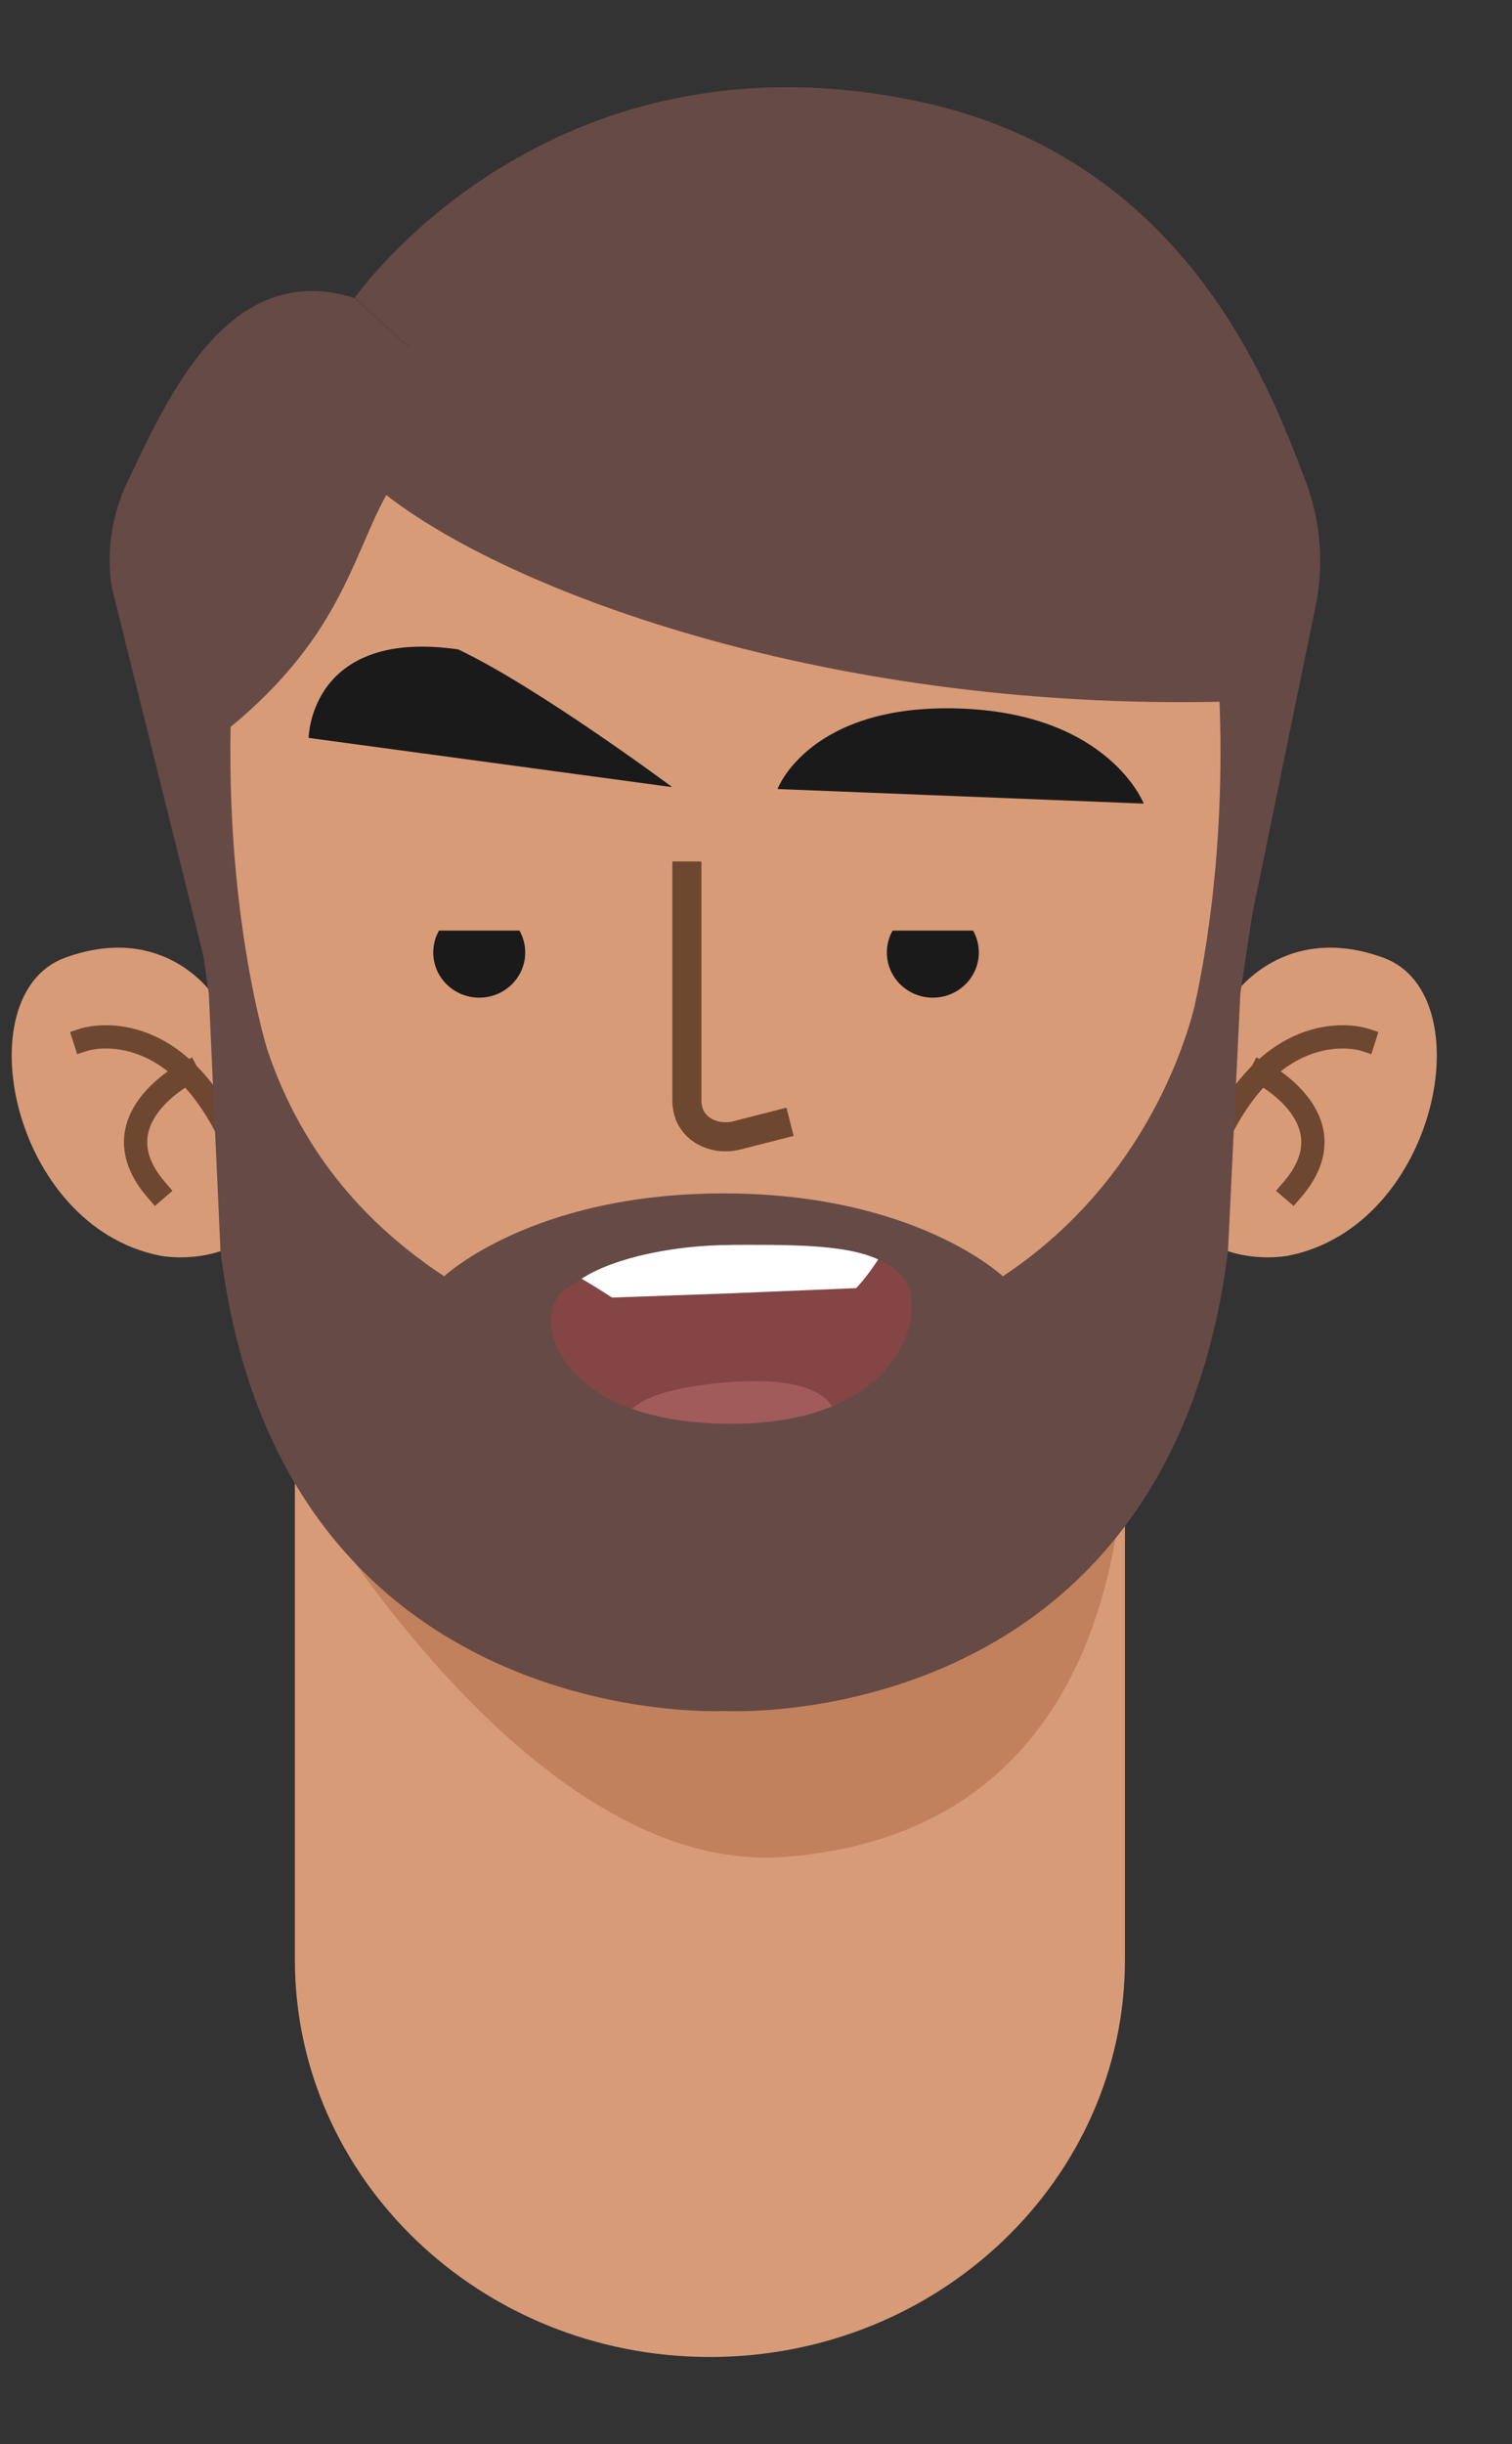 <svg width="130" height="210" viewBox="0 0 130 210" fill="none" xmlns="http://www.w3.org/2000/svg">
<rect x="0" y="0" width="130" height="210" fill="#333333" stroke="none"/>
<g clip-path="url(#clip0_306_2)">
<path d="M25.354 95.755H96.721V168.372C96.721 187.192 80.744 202.5 61.037 202.5C41.36 202.5 25.354 187.219 25.354 168.372V95.755Z" class="skin" fill="#D89B77"/>
<path d="M25.354 126.344C25.354 126.344 44.974 161.24 67.434 159.539C102.114 156.905 96.377 115.782 96.377 115.782C96.377 115.782 82.924 143.216 61.64 143.216C37.917 143.243 25.382 126.316 25.382 126.316L25.354 126.344Z" fill="#C1815C"/>
<path d="M30.487 25.606C30.487 25.606 46.952 1.876 79.079 8.735C101.74 13.59 109.055 32.849 112.267 41.381C113.501 44.645 113.816 48.157 113.214 51.586L106.244 85.495L73.256 32.986L41.33 35.4L30.545 25.634L30.487 25.606Z" class="hair" fill="#664A46"/>
<path d="M106.1 85.495C106.1 85.495 110.374 79.158 118.951 82.285C127.527 85.413 123.655 105.33 110.775 107.881C110.775 107.881 106.157 108.841 102.543 105.823C102.543 105.823 105.612 91.091 106.1 85.522V85.495Z" class="skin" fill="#D89B77"/>
<path d="M117.258 89.308C117.258 89.308 110.058 87.004 104.952 97.154" stroke="#6E4730" stroke-width="2" stroke-linecap="square" stroke-linejoin="round"/>
<path d="M108.452 92.189C108.452 92.189 116.283 96.194 111.12 102.202" stroke="#6E4730" stroke-width="2" stroke-linecap="square" stroke-linejoin="round"/>
<path d="M18.325 85.495C18.325 85.495 14.166 79.158 5.589 82.285C-2.987 85.413 0.885 105.33 13.764 107.881C13.764 107.881 18.383 108.841 21.997 105.823C21.997 105.823 18.842 91.091 18.325 85.495Z" class="skin" fill="#D89B77"/>
<path d="M7.281 89.308C7.281 89.308 14.481 87.004 19.587 97.154" stroke="#6E4730" stroke-width="2" stroke-linecap="square" stroke-linejoin="round"/>
<path d="M16.087 92.189C16.087 92.189 8.256 96.194 13.42 102.202" stroke="#6E4730" stroke-width="2" stroke-linecap="square" stroke-linejoin="round"/>
<path d="M107.075 66.565C107.075 78.581 105.842 103.738 98.126 118.662C90.869 132.681 78.878 140.225 63.13 140.664C47.411 141.103 35.679 135.314 26.299 117.126C16.919 98.937 17.35 66.785 17.35 66.785C17.35 66.785 17.35 23.851 61.725 23.851C108.452 23.851 107.075 66.565 107.075 66.565Z" class="skin" fill="#D89B77"/>
<path d="M18.325 85.495L9.605 50.434C9.146 47.362 9.605 44.234 10.953 41.408C14.338 34.358 19.587 22.15 30.488 25.607L41.273 35.373C41.273 35.373 24.808 38.555 18.182 59.158L18.297 85.467L18.325 85.495Z" class="hair" fill="#664A46"/>
<path d="M110.661 60.063C110.661 60.063 105.67 23.686 81.288 21.107C56.906 18.528 36.54 28.816 36.54 28.816L31.462 32.437C31.462 32.437 32.294 33.398 33.929 34.934C14.51 36.717 17.349 64.37 17.349 64.37C29.11 55.811 30.057 48.239 33.212 42.533C44.6 51.394 74.432 62.148 110.661 60.063Z" class="hair" fill="#664A46"/>
<path d="M111.293 54.275L104.265 52.273C105.986 68.102 104.007 80.612 102.687 86.537C101.712 90.378 97.895 101.944 86.22 109.653C86.22 109.653 78.736 102.531 62.213 102.531C45.719 102.531 38.192 109.653 38.192 109.653C29.013 103.617 25.009 96.139 23.001 90.241C22.8 89.61 18.096 74.11 20.477 52.273L13.449 54.275L17.953 85.358L18.957 107.469C24.005 148.949 62.242 147.002 62.242 147.002C62.242 147.002 100.392 149.251 105.584 107.442L106.646 85.358L111.321 54.248L111.293 54.275Z" class="hair" fill="#664A46"/>
<path d="M77.654 109.773C75.321 106.923 69.778 106.963 62.881 106.963C55.984 106.963 51.497 108.773 48.585 110.773C45.579 112.833 47.495 122.313 62.881 122.323C77.799 122.333 79.817 112.423 77.662 109.773H77.654Z" fill="#844545"/>
<path d="M62.872 106.963C58.214 106.963 52.901 107.984 50.006 109.859C51.194 110.552 52.629 111.482 52.629 111.482L62.872 111.113L73.614 110.669C73.614 110.669 74.434 109.848 75.51 108.21C72.653 106.85 67.487 106.953 62.872 106.953V106.963Z" fill="white"/>
<path d="M62.523 118.763C57.713 119.153 55.388 120.073 54.341 121.033C56.555 121.823 59.356 122.323 62.873 122.323C66.483 122.323 69.335 121.743 71.558 120.823C70.647 119.463 68.279 118.293 62.523 118.763Z" fill="#A15B5A"/>
<path d="M59.058 75.262V94.575C59.058 95.014 59.144 95.398 59.287 95.782C59.889 97.264 61.668 97.95 63.274 97.566L66.716 96.688" stroke="#6E4730" stroke-width="2.5" stroke-linecap="square" stroke-linejoin="round"/>
<path fill-rule="evenodd" clip-rule="evenodd" d="M37.745 79.953C37.43 80.51 37.251 81.151 37.251 81.834C37.251 83.977 39.021 85.714 41.205 85.714C43.388 85.714 45.158 83.977 45.158 81.834C45.158 81.151 44.979 80.51 44.664 79.953H37.745Z" fill="#1A1A1A"/>
<path fill-rule="evenodd" clip-rule="evenodd" d="M76.745 79.953C76.43 80.51 76.251 81.151 76.251 81.834C76.251 83.977 78.021 85.714 80.205 85.714C82.388 85.714 84.158 83.977 84.158 81.834C84.158 81.151 83.979 80.51 83.664 79.953H76.745Z" fill="#1A1A1A"/>
<path d="M66.868 67.79L98.338 69.042C98.338 69.042 95.342 61.283 82.462 60.87C69.61 60.451 66.862 67.763 66.862 67.763L66.868 67.79Z" fill="#1A1A1A"/>
<path d="M57.746 67.621L26.535 63.397C26.535 63.397 26.632 53.964 39.389 55.791C46.217 59.018 57.756 67.596 57.756 67.596L57.746 67.621Z" fill="#1A1A1A"/>
</g>
<defs>
<clipPath id="clip0_306_2">
<rect width="122.541" height="195" fill="white" transform="translate(1 7.5)"/>
</clipPath>
</defs>
</svg>
